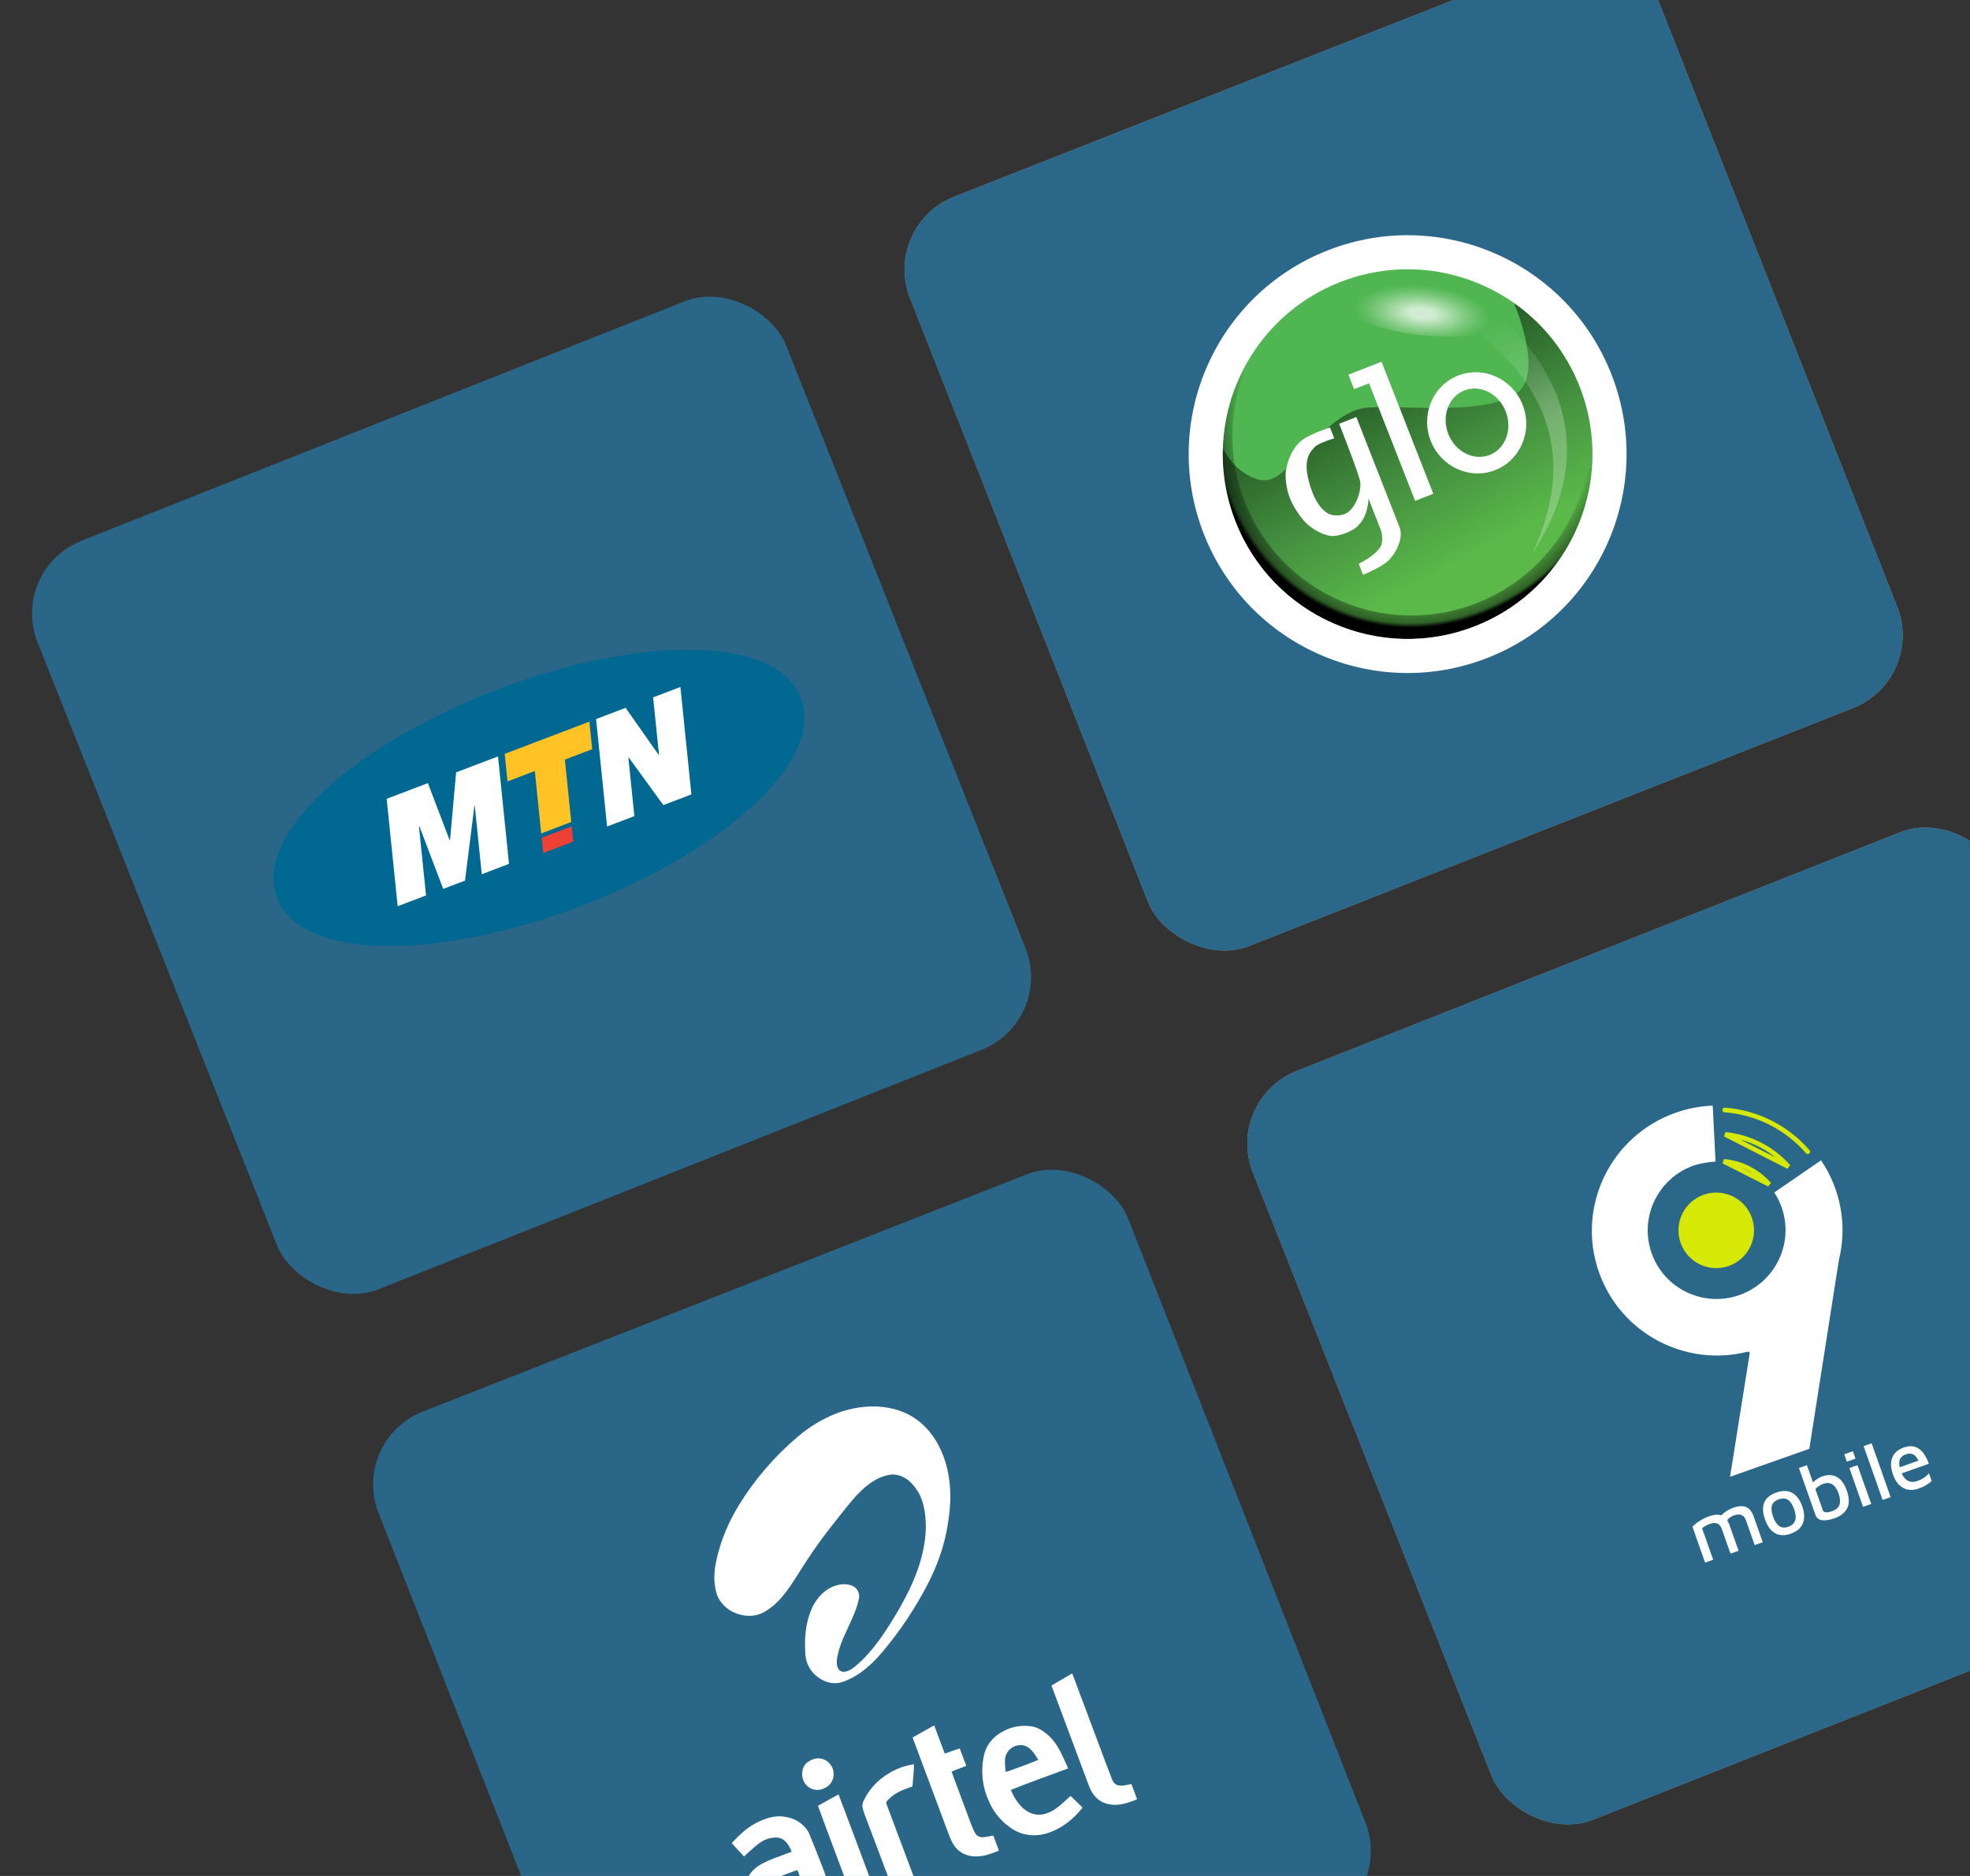 <svg width="126" height="120" viewBox="0 0 126 120" fill="none" xmlns="http://www.w3.org/2000/svg">
<rect x="0" y="0" width="126" height="120" fill="#333333" stroke="none"/>
<rect opacity="0.5" x="0.557" y="36.438" width="51.507" height="51.511" rx="5" transform="rotate(-21.656 0.557 36.438)" fill="#239BDE"/>
<g clip-path="url(#clip0)">
<path d="M18.373 57.165C17.053 53.697 23.189 48.142 32.079 44.758C40.969 41.373 49.246 41.442 50.566 44.909C51.886 48.376 45.75 53.931 36.86 57.315C27.97 60.7 19.693 60.632 18.373 57.165Z" fill="#006891"/>
<path d="M18.373 57.165C17.053 53.697 23.189 48.142 32.079 44.758C40.969 41.373 49.246 41.442 50.566 44.909C51.886 48.376 45.75 53.931 36.86 57.315C27.97 60.7 19.693 60.632 18.373 57.165Z" stroke="#006891" stroke-width="1.405" stroke-miterlimit="3.864"/>
<path fill-rule="evenodd" clip-rule="evenodd" d="M25.435 57.969L24.731 51.097L27.368 50.093L28.765 53.761L28.782 53.754L29.174 49.405L31.853 48.386L32.556 55.258L30.815 55.921L30.363 51.513L30.346 51.519L29.742 56.329L28.348 56.86L26.825 52.86L26.797 52.871L27.249 57.279L25.435 57.969Z" fill="white"/>
<path fill-rule="evenodd" clip-rule="evenodd" d="M34.744 54.566L34.643 53.589L36.565 52.858L36.665 53.834L34.744 54.566Z" fill="#EE4034"/>
<path fill-rule="evenodd" clip-rule="evenodd" d="M34.615 53.315L34.207 49.319L32.46 49.984L32.28 48.223L37.695 46.161L37.876 47.922L36.129 48.588L36.537 52.582L34.615 53.315Z" fill="#FFC325"/>
<path fill-rule="evenodd" clip-rule="evenodd" d="M38.829 52.869L38.125 45.997L40.012 45.278L42.134 48.291L42.15 48.285L41.774 44.608L43.518 43.943L44.222 50.816L42.427 51.499L40.206 48.445L40.189 48.451L40.574 52.205L38.829 52.869Z" fill="white"/>
</g>
<rect opacity="0.5" x="22.385" y="92.124" width="51.507" height="51.511" rx="5" transform="rotate(-21.447 22.385 92.124)" fill="#239BDE"/>
<g clip-path="url(#clip1)">
<path d="M53.548 90.39C54.502 90.048 55.476 89.889 56.484 90.003C57.373 90.106 58.181 90.412 58.871 90.993C59.323 91.378 59.699 91.844 59.98 92.366C60.53 93.366 60.757 94.447 60.782 95.577C60.797 96.241 60.719 96.897 60.614 97.552C60.4 98.886 59.953 100.14 59.334 101.335C58.54 102.869 57.58 104.311 56.471 105.635C56.041 106.147 55.572 106.617 55.024 107.003C54.689 107.243 54.322 107.435 53.935 107.575C53.423 107.755 52.939 107.672 52.484 107.398C52.068 107.155 51.755 106.768 51.606 106.309C51.562 106.183 51.533 106.051 51.521 105.918C51.46 105.196 51.476 104.476 51.636 103.766C51.759 103.223 51.954 102.708 52.296 102.265C52.675 101.772 53.164 101.439 53.794 101.348C53.992 101.323 54.193 101.338 54.384 101.394C54.87 101.524 55.01 101.961 54.929 102.304C54.861 102.602 54.769 102.893 54.655 103.176C54.459 103.651 54.236 104.114 54.025 104.582C53.837 104.996 53.674 105.418 53.58 105.864C53.531 106.096 53.493 106.327 53.545 106.564C53.609 106.862 53.827 106.999 54.121 106.919C54.273 106.876 54.416 106.806 54.542 106.712C54.934 106.427 55.267 106.081 55.587 105.721C56.08 105.166 56.498 104.557 56.895 103.93C57.375 103.171 57.828 102.398 58.209 101.583C58.642 100.657 58.979 99.7 59.131 98.684C59.242 97.942 59.251 97.2 59.102 96.462C58.971 95.813 58.693 95.237 58.199 94.78C57.958 94.553 57.657 94.4 57.332 94.34C57.182 94.312 57.028 94.312 56.878 94.34C56.331 94.441 55.863 94.701 55.436 95.047C54.991 95.407 54.613 95.831 54.256 96.273C53.482 97.235 52.706 98.198 52.007 99.217C51.656 99.727 51.328 100.254 50.992 100.774C50.688 101.244 50.389 101.717 50.025 102.145C49.731 102.497 49.385 102.801 48.998 103.047C48.517 103.347 48 103.429 47.453 103.311C46.886 103.188 46.415 102.905 46.075 102.424C45.86 102.121 45.77 101.774 45.723 101.413C45.653 100.883 45.702 100.361 45.812 99.842C46.085 98.56 46.587 97.372 47.271 96.261C48.285 94.614 49.539 93.168 51.009 91.912C51.764 91.265 52.622 90.751 53.548 90.39Z" fill="white"/>
<path d="M50.632 118.451C50.505 118.128 50.359 117.85 50.077 117.667C49.94 117.579 49.779 117.534 49.616 117.54C49.193 117.546 48.819 117.703 48.491 117.957C48.228 118.159 47.989 118.392 47.74 118.612C47.69 118.655 47.648 118.702 47.59 118.759C47.326 118.47 47.069 118.191 46.799 117.9C46.967 117.727 47.122 117.556 47.289 117.397C47.672 117.031 48.096 116.719 48.583 116.503C49.07 116.286 49.571 116.129 50.115 116.201C50.73 116.281 51.246 116.534 51.615 117.047C51.665 117.113 51.707 117.185 51.741 117.261C52.038 117.995 52.341 118.725 52.621 119.465C52.813 119.97 52.969 120.489 53.144 121.001C53.167 121.072 53.163 121.148 53.132 121.216C52.923 121.739 52.59 122.171 52.167 122.536C51.712 122.925 51.181 123.215 50.608 123.389C50.081 123.553 49.556 123.509 49.047 123.299C48.539 123.089 48.117 122.763 47.849 122.271C47.483 121.598 47.457 120.904 47.778 120.204C47.985 119.755 48.327 119.434 48.761 119.204C49.242 118.949 49.755 118.777 50.262 118.589L50.632 118.451ZM50.998 119.633C50.966 119.638 50.935 119.645 50.904 119.654C50.73 119.715 50.554 119.774 50.382 119.841C50.175 119.922 49.967 120.001 49.768 120.098C49.563 120.198 49.379 120.338 49.267 120.542C49.081 120.881 49.115 121.22 49.312 121.543C49.556 121.943 49.909 122.153 50.386 122.121C50.632 122.104 50.87 122.027 51.078 121.895C51.273 121.778 51.434 121.611 51.543 121.411C51.562 121.379 51.575 121.344 51.58 121.308C51.584 121.271 51.581 121.234 51.57 121.198C51.52 121.045 51.483 120.887 51.428 120.735C51.3 120.388 51.166 120.043 51.033 119.698C51.023 119.675 51.011 119.654 50.998 119.633Z" fill="white"/>
<path d="M68.314 113.121C67.083 113.581 65.865 114.007 64.652 114.497C64.69 114.581 64.725 114.661 64.762 114.738C64.915 115.051 65.103 115.341 65.353 115.588C65.55 115.791 65.796 115.942 66.067 116.026C66.494 116.154 66.889 116.053 67.269 115.853C67.582 115.687 67.844 115.452 68.105 115.216C68.224 115.108 68.341 114.997 68.469 114.879C68.725 115.125 68.976 115.367 69.236 115.616C69.216 115.646 69.199 115.677 69.177 115.704C68.713 116.281 68.157 116.749 67.487 117.068C66.876 117.359 66.235 117.481 65.559 117.336C65.098 117.237 64.713 116.998 64.354 116.704C63.911 116.336 63.554 115.876 63.309 115.356C62.851 114.411 62.718 113.421 62.909 112.387C63.043 111.668 63.452 111.152 64.071 110.795C64.638 110.461 65.303 110.331 65.954 110.426C66.318 110.477 66.625 110.656 66.907 110.881C67.279 111.176 67.557 111.551 67.778 111.965C67.957 112.299 68.105 112.649 68.265 112.993C68.282 113.029 68.294 113.067 68.314 113.121ZM66.405 112.564C66.211 112.264 66.037 111.947 65.719 111.75C65.559 111.652 65.372 111.611 65.187 111.633C64.69 111.683 64.314 112.061 64.279 112.562C64.267 112.74 64.288 112.921 64.298 113.1C64.302 113.181 64.316 113.262 64.325 113.342C64.458 113.329 66.293 112.644 66.406 112.565L66.405 112.564Z" fill="white"/>
<path d="M58.367 111.142L59.751 110.365L60.426 112.17C60.76 112.067 61.062 111.93 61.387 111.847L61.803 112.958C61.489 113.081 61.176 113.187 60.861 113.328C60.885 113.39 60.902 113.437 60.92 113.484C61.317 114.554 61.715 115.625 62.114 116.696C62.177 116.865 62.253 117.028 62.331 117.19C62.452 117.44 62.657 117.55 62.93 117.519C63.081 117.503 63.231 117.469 63.381 117.444L63.532 117.42L63.885 118.363C63.872 118.377 63.857 118.389 63.841 118.398C63.431 118.573 63.012 118.717 62.563 118.746C62.125 118.774 61.716 118.682 61.36 118.41C61.159 118.257 61.01 118.055 60.895 117.832C60.823 117.692 60.76 117.548 60.705 117.401C59.945 115.369 59.186 113.337 58.429 111.305L58.367 111.142Z" fill="white"/>
<path d="M67.251 107.819L68.579 107.042L68.653 107.238C69.343 109.083 70.034 110.928 70.726 112.773C70.852 113.11 70.981 113.447 71.111 113.784C71.238 114.117 71.423 114.241 71.778 114.221C71.898 114.211 72.017 114.193 72.134 114.169C72.207 114.156 72.277 114.136 72.364 114.116L72.724 115.079C72.719 115.088 72.711 115.096 72.703 115.102C72.305 115.269 71.901 115.413 71.466 115.445C71.202 115.466 70.938 115.432 70.688 115.347C70.222 115.189 69.93 114.852 69.728 114.425C69.668 114.3 69.621 114.169 69.573 114.039C68.818 112.02 68.064 110.002 67.312 107.982L67.251 107.819Z" fill="white"/>
<path d="M58.534 120.29L57.099 120.827C57.075 120.768 57.052 120.714 57.031 120.66C56.707 119.798 56.383 118.937 56.06 118.075C55.8 117.387 55.538 116.7 55.281 116.011C55.235 115.886 55.198 115.758 55.17 115.627C55.139 115.478 55.169 115.333 55.234 115.196C55.592 114.436 56.145 113.855 56.862 113.425C57.311 113.156 57.805 112.97 58.321 112.877C58.348 112.872 58.376 112.868 58.403 112.865C58.416 112.864 58.431 112.865 58.458 112.866C58.45 113.341 58.399 113.811 58.359 114.273C58.135 114.356 57.921 114.429 57.713 114.516C57.352 114.665 57.028 114.888 56.76 115.171C56.684 115.251 56.671 115.321 56.711 115.428C57.302 116.995 57.89 118.564 58.474 120.133L58.534 120.29Z" fill="white"/>
<path d="M53.631 114.78C54.45 116.924 55.233 119.068 56.051 121.213L54.647 121.738C54.624 121.688 54.597 121.636 54.577 121.582C54.071 120.23 53.566 118.878 53.06 117.526C52.828 116.907 52.601 116.285 52.372 115.665C52.355 115.618 52.337 115.57 52.315 115.511L53.631 114.78Z" fill="white"/>
<path d="M52.633 114.432C51.947 114.687 51.262 114.165 51.306 113.415C51.333 112.954 51.577 112.692 52.011 112.532C52.593 112.32 53.239 112.736 53.312 113.352C53.37 113.844 53.111 114.255 52.633 114.432Z" fill="white"/>
</g>
<g opacity="0.5">
<rect x="78.291" y="70.342" width="51.507" height="51.511" rx="5" transform="rotate(-21.582 78.291 70.342)" fill="#FDFDFD"/>
<rect x="78.291" y="70.342" width="51.507" height="51.511" rx="5" transform="rotate(-21.582 78.291 70.342)" fill="#239BDE"/>
</g>
<path fill-rule="evenodd" clip-rule="evenodd" d="M110.85 96.451C111.195 96.329 111.473 96.313 111.683 96.403C111.894 96.493 112.054 96.692 112.163 97L112.746 98.653L112.229 98.835L111.67 97.253C111.547 96.904 111.291 96.799 110.9 96.937C110.73 96.995 110.581 97.1 110.469 97.24C110.531 97.335 110.58 97.438 110.616 97.546L111.2 99.198L110.682 99.381L110.124 97.799C110.001 97.45 109.744 97.345 109.353 97.483C109.175 97.546 109.009 97.64 108.864 97.762L109.574 99.772L109.057 99.955L108.247 97.66C108.389 97.515 108.547 97.388 108.72 97.282C108.903 97.165 109.099 97.069 109.303 96.995C109.626 96.881 109.888 96.859 110.089 96.93C110.303 96.715 110.564 96.551 110.85 96.451ZM114.545 98.103C114.151 98.242 113.815 98.234 113.537 98.078C113.259 97.923 113.043 97.629 112.891 97.198C112.583 96.325 112.823 95.75 113.612 95.472C114.01 95.332 114.348 95.338 114.627 95.491C114.906 95.644 115.121 95.933 115.271 96.358C115.421 96.783 115.433 97.146 115.307 97.448C115.181 97.75 114.927 97.968 114.545 98.103ZM114.384 97.662C114.837 97.502 114.96 97.128 114.753 96.541C114.65 96.249 114.519 96.05 114.36 95.944C114.202 95.837 114.004 95.826 113.767 95.909C113.527 95.994 113.381 96.128 113.33 96.313C113.279 96.497 113.304 96.732 113.404 97.017C113.505 97.302 113.635 97.501 113.795 97.615C113.955 97.728 114.151 97.744 114.383 97.661L114.384 97.662ZM116.538 94.445C116.906 94.315 117.224 94.328 117.493 94.483C117.761 94.638 117.968 94.919 118.112 95.326C118.286 95.817 118.294 96.205 118.138 96.49C117.982 96.774 117.728 96.979 117.376 97.104C116.67 97.353 116.251 97.289 116.117 96.91L115.056 93.903L115.568 93.722L115.957 94.823C116.043 94.738 116.138 94.662 116.24 94.597C116.333 94.535 116.433 94.483 116.537 94.444L116.538 94.445ZM117.177 96.665C117.446 96.57 117.607 96.426 117.659 96.232C117.712 96.038 117.69 95.805 117.594 95.533C117.496 95.254 117.364 95.062 117.199 94.956C117.034 94.85 116.84 94.836 116.617 94.915C116.52 94.95 116.428 94.996 116.342 95.054C116.256 95.11 116.178 95.178 116.111 95.256L116.586 96.6C116.642 96.762 116.839 96.783 117.177 96.664L117.177 96.665ZM117.958 93.026L118.51 92.831L118.676 93.304L118.125 93.499L117.958 93.026ZM118.285 93.906L118.803 93.724L119.684 96.206L119.162 96.39L118.285 93.906ZM120.412 95.949L119.196 92.504L119.709 92.323L120.924 95.767L120.412 95.949ZM121.754 92.596C122.138 92.46 122.464 92.487 122.731 92.674C122.999 92.862 123.21 93.182 123.366 93.634L121.632 94.246C121.735 94.486 121.873 94.647 122.044 94.73C122.216 94.813 122.418 94.814 122.651 94.731C122.93 94.633 123.18 94.466 123.377 94.246L123.549 94.734C123.333 94.938 123.06 95.098 122.729 95.215C122.358 95.346 122.027 95.335 121.735 95.183C121.443 95.03 121.223 94.745 121.076 94.327C120.924 93.899 120.909 93.536 121.029 93.238C121.149 92.94 121.391 92.726 121.754 92.596ZM121.891 93.031C121.717 93.093 121.597 93.188 121.531 93.315C121.466 93.443 121.457 93.623 121.506 93.856L122.703 93.433C122.605 93.229 122.491 93.095 122.361 93.031C122.232 92.967 122.075 92.967 121.891 93.031ZM109.724 74.3C109.104 74.36 108.64 74.444 108.332 74.553C106.036 75.363 104.83 77.875 105.637 80.163C106.444 82.451 108.961 83.649 111.256 82.839C113.552 82.029 114.759 79.517 113.952 77.228C113.834 76.894 113.676 76.575 113.482 76.279L116.473 74.222C117.1 75.146 117.525 76.191 117.722 77.289C117.919 78.388 117.883 79.516 117.615 80.599L115.723 92.677L110.653 94.467L111.912 86.554C111.919 86.511 111.832 86.451 111.782 86.463C107.809 87.472 103.655 85.31 102.269 81.382C100.8 77.221 102.994 72.653 107.17 71.179C107.935 70.908 108.735 70.755 109.545 70.724L109.724 74.3Z" fill="white"/>
<path d="M110.574 80.98C111.833 80.536 112.493 79.156 112.049 77.897C111.605 76.639 110.225 75.979 108.966 76.423C107.708 76.867 107.048 78.247 107.492 79.506C107.936 80.764 109.316 81.424 110.574 80.98Z" fill="#D6E806"/>
<path d="M115.623 73.671C114.275 72.115 112.366 71.156 110.313 71.003M113.158 75.764C112.415 74.915 111.372 74.386 110.248 74.287L113.158 75.764ZM114.389 74.631C113.348 73.457 111.902 72.719 110.34 72.565L114.389 74.631Z" stroke="#D6E806" stroke-width="0.3" stroke-linecap="round"/>
<g opacity="0.5">
<rect x="56.371" y="14.418" width="51.507" height="51.511" rx="5" transform="rotate(-21.509 56.371 14.418)" fill="#FDFDFD"/>
<rect x="56.371" y="14.418" width="51.507" height="51.511" rx="5" transform="rotate(-21.509 56.371 14.418)" fill="#239BDE"/>
</g>
<path d="M94.412 40.268C100.584 37.848 103.626 30.883 101.207 24.711C98.788 18.539 91.823 15.496 85.65 17.916C79.478 20.335 76.436 27.3 78.855 33.472C81.275 39.645 88.239 42.687 94.412 40.268Z" fill="#50B651"/>
<path opacity="0.663" fill-rule="evenodd" clip-rule="evenodd" d="M101.16 24.693C103.587 30.884 100.535 37.871 94.345 40.297C88.155 42.724 81.167 39.672 78.74 33.481C77.666 30.742 77.584 30.304 78.05 28.322C78.05 28.322 78.685 30.105 80.387 30.647C81.446 30.984 82.099 30.185 83.356 28.877C84.716 27.462 85.872 26.44 86.975 26.157C88.638 25.732 94.675 26.752 96.996 25.168C98.851 23.903 96.753 19.184 96.753 19.184C99.83 20.484 100.129 22.062 101.16 24.693Z" fill="url(#paint0_linear)"/>
<path opacity="0.586" fill-rule="evenodd" clip-rule="evenodd" d="M97.987 35.436C100.547 30.033 99.508 25.399 94.871 21.536C94.889 21.54 94.83 20.897 94.694 19.605C96.818 20.785 98.428 22.638 99.524 25.164C100.824 28.482 100.311 31.906 97.987 35.436Z" fill="url(#paint1_linear)"/>
<path opacity="0.744" fill-rule="evenodd" clip-rule="evenodd" d="M90.258 21.371C87.876 21.055 84.777 19.757 84.896 19.182C85.015 18.608 88.92 17.168 91.302 17.484C93.683 17.8 96.623 20.396 96.504 20.97C96.385 21.545 92.639 21.687 90.258 21.371Z" fill="url(#paint2_radial)"/>
<path fill-rule="evenodd" clip-rule="evenodd" d="M95.632 30.071C94.009 30.707 92.162 29.869 91.507 28.2C90.853 26.53 91.638 24.66 93.262 24.024C94.886 23.388 96.733 24.225 97.387 25.895C98.042 27.565 97.256 29.434 95.632 30.071ZM95.277 29.104C96.29 28.706 96.751 27.46 96.304 26.32C95.857 25.179 94.672 24.578 93.659 24.975C92.646 25.373 92.186 26.619 92.632 27.759C93.079 28.899 94.264 29.501 95.277 29.104Z" fill="white"/>
<path fill-rule="evenodd" clip-rule="evenodd" d="M86.244 23.967L88.362 23.137L91.674 31.584L90.511 32.04L87.563 24.519L86.607 24.893L86.244 23.967Z" fill="white"/>
<path fill-rule="evenodd" clip-rule="evenodd" d="M85.652 27.106L86.751 26.675L89.516 33.729C89.768 34.372 89.355 35.307 88.809 35.853C88.55 36.111 88.007 36.418 87.179 36.772L86.904 36.07C87.688 35.657 88.17 35.258 88.35 34.872C88.425 34.577 88.423 34.268 88.344 33.974L87.532 31.901C87.482 32.64 87.274 33.199 86.907 33.577C86.542 34.009 85.581 34.338 85.114 34.28C84.646 34.222 83.865 33.893 83.284 33.174C83.124 32.976 82.704 32.43 82.466 31.77C82.239 31.142 82.187 30.403 82.252 30.066C82.365 29.489 82.602 28.729 83.208 28.212C83.505 27.96 84.123 27.668 85.064 27.338L85.337 28.036C84.63 28.259 84.209 28.451 84.075 28.611C83.873 28.851 83.362 29.249 83.665 30.584C83.968 31.919 84.569 32.874 85.3 32.959C85.551 32.99 85.969 32.977 86.263 32.729C86.826 32.251 87.128 31.217 86.964 30.661C86.797 30.097 86.36 28.912 85.652 27.106Z" fill="white"/>
<path fill-rule="evenodd" clip-rule="evenodd" d="M101.688 27.074C102.609 32.481 99.651 37.974 94.344 40.055C88.266 42.437 81.406 39.441 79.024 33.362C77.544 29.586 78.139 25.509 80.26 22.391C78.671 25.267 78.328 28.804 79.621 32.103C81.927 37.987 88.567 40.886 94.45 38.58C99.242 36.702 102.054 31.951 101.688 27.074Z" fill="url(#paint3_radial)"/>
<path fill-rule="evenodd" clip-rule="evenodd" d="M84.921 16.015C77.723 18.836 74.174 26.959 76.996 34.158C79.817 41.356 87.941 44.905 95.139 42.083C102.338 39.262 105.886 31.138 103.065 23.94C100.243 16.741 92.12 13.193 84.921 16.015ZM94.344 40.055C88.266 42.438 81.407 39.441 79.024 33.363C77.544 29.587 78.14 25.509 80.261 22.392C81.597 20.424 83.5 18.907 85.716 18.043C91.795 15.66 98.654 18.656 101.036 24.735C101.333 25.49 101.551 26.274 101.688 27.075C102.609 32.481 99.652 37.975 94.344 40.055L94.344 40.055Z" fill="white"/>
<defs>
<linearGradient id="paint0_linear" x1="87.659" y1="24.514" x2="94.183" y2="36.928" gradientUnits="userSpaceOnUse">
<stop stop-color="#123214"/>
<stop offset="0.46" stop-color="#3E7C37"/>
<stop offset="0.91" stop-color="#5FBB46"/>
</linearGradient>
<linearGradient id="paint1_linear" x1="95.628" y1="20.417" x2="99.741" y2="30.911" gradientUnits="userSpaceOnUse">
<stop stop-color="white" stop-opacity="0"/>
<stop offset="0.64" stop-color="white" stop-opacity="0.43"/>
<stop offset="1" stop-color="white" stop-opacity="0.42"/>
</linearGradient>
<radialGradient id="paint2_radial" cx="0" cy="0" r="1" gradientUnits="userSpaceOnUse" gradientTransform="translate(90.967 20.056) rotate(5.357) scale(5.932 2.47)">
<stop offset="0.13" stop-color="white"/>
<stop offset="0.29" stop-color="white" stop-opacity="0.69"/>
<stop offset="0.45" stop-color="white" stop-opacity="0.4"/>
<stop offset="0.59" stop-color="white" stop-opacity="0.18"/>
<stop offset="0.69" stop-color="white" stop-opacity="0.05"/>
<stop offset="0.74" stop-color="white" stop-opacity="0"/>
</radialGradient>
<radialGradient id="paint3_radial" cx="0" cy="0" r="1" gradientUnits="userSpaceOnUse" gradientTransform="translate(90.923 25.773) rotate(18.437) scale(13.293 14.489)">
<stop offset="0.86" stop-opacity="0"/>
<stop offset="0.98" stop-opacity="0.47"/>
<stop offset="1"/>
</radialGradient>
<clipPath id="clip0">
<rect x="11.08" y="40.544" width="36.252" height="36.252" transform="rotate(-20.842 11.08 40.544)" fill="white"/>
</clipPath>
<clipPath id="clip1">
<rect x="35.684" y="96.671" width="30.64" height="30.64" transform="rotate(-20.511 35.684 96.671)" fill="white"/>
</clipPath>
</defs>
</svg>
